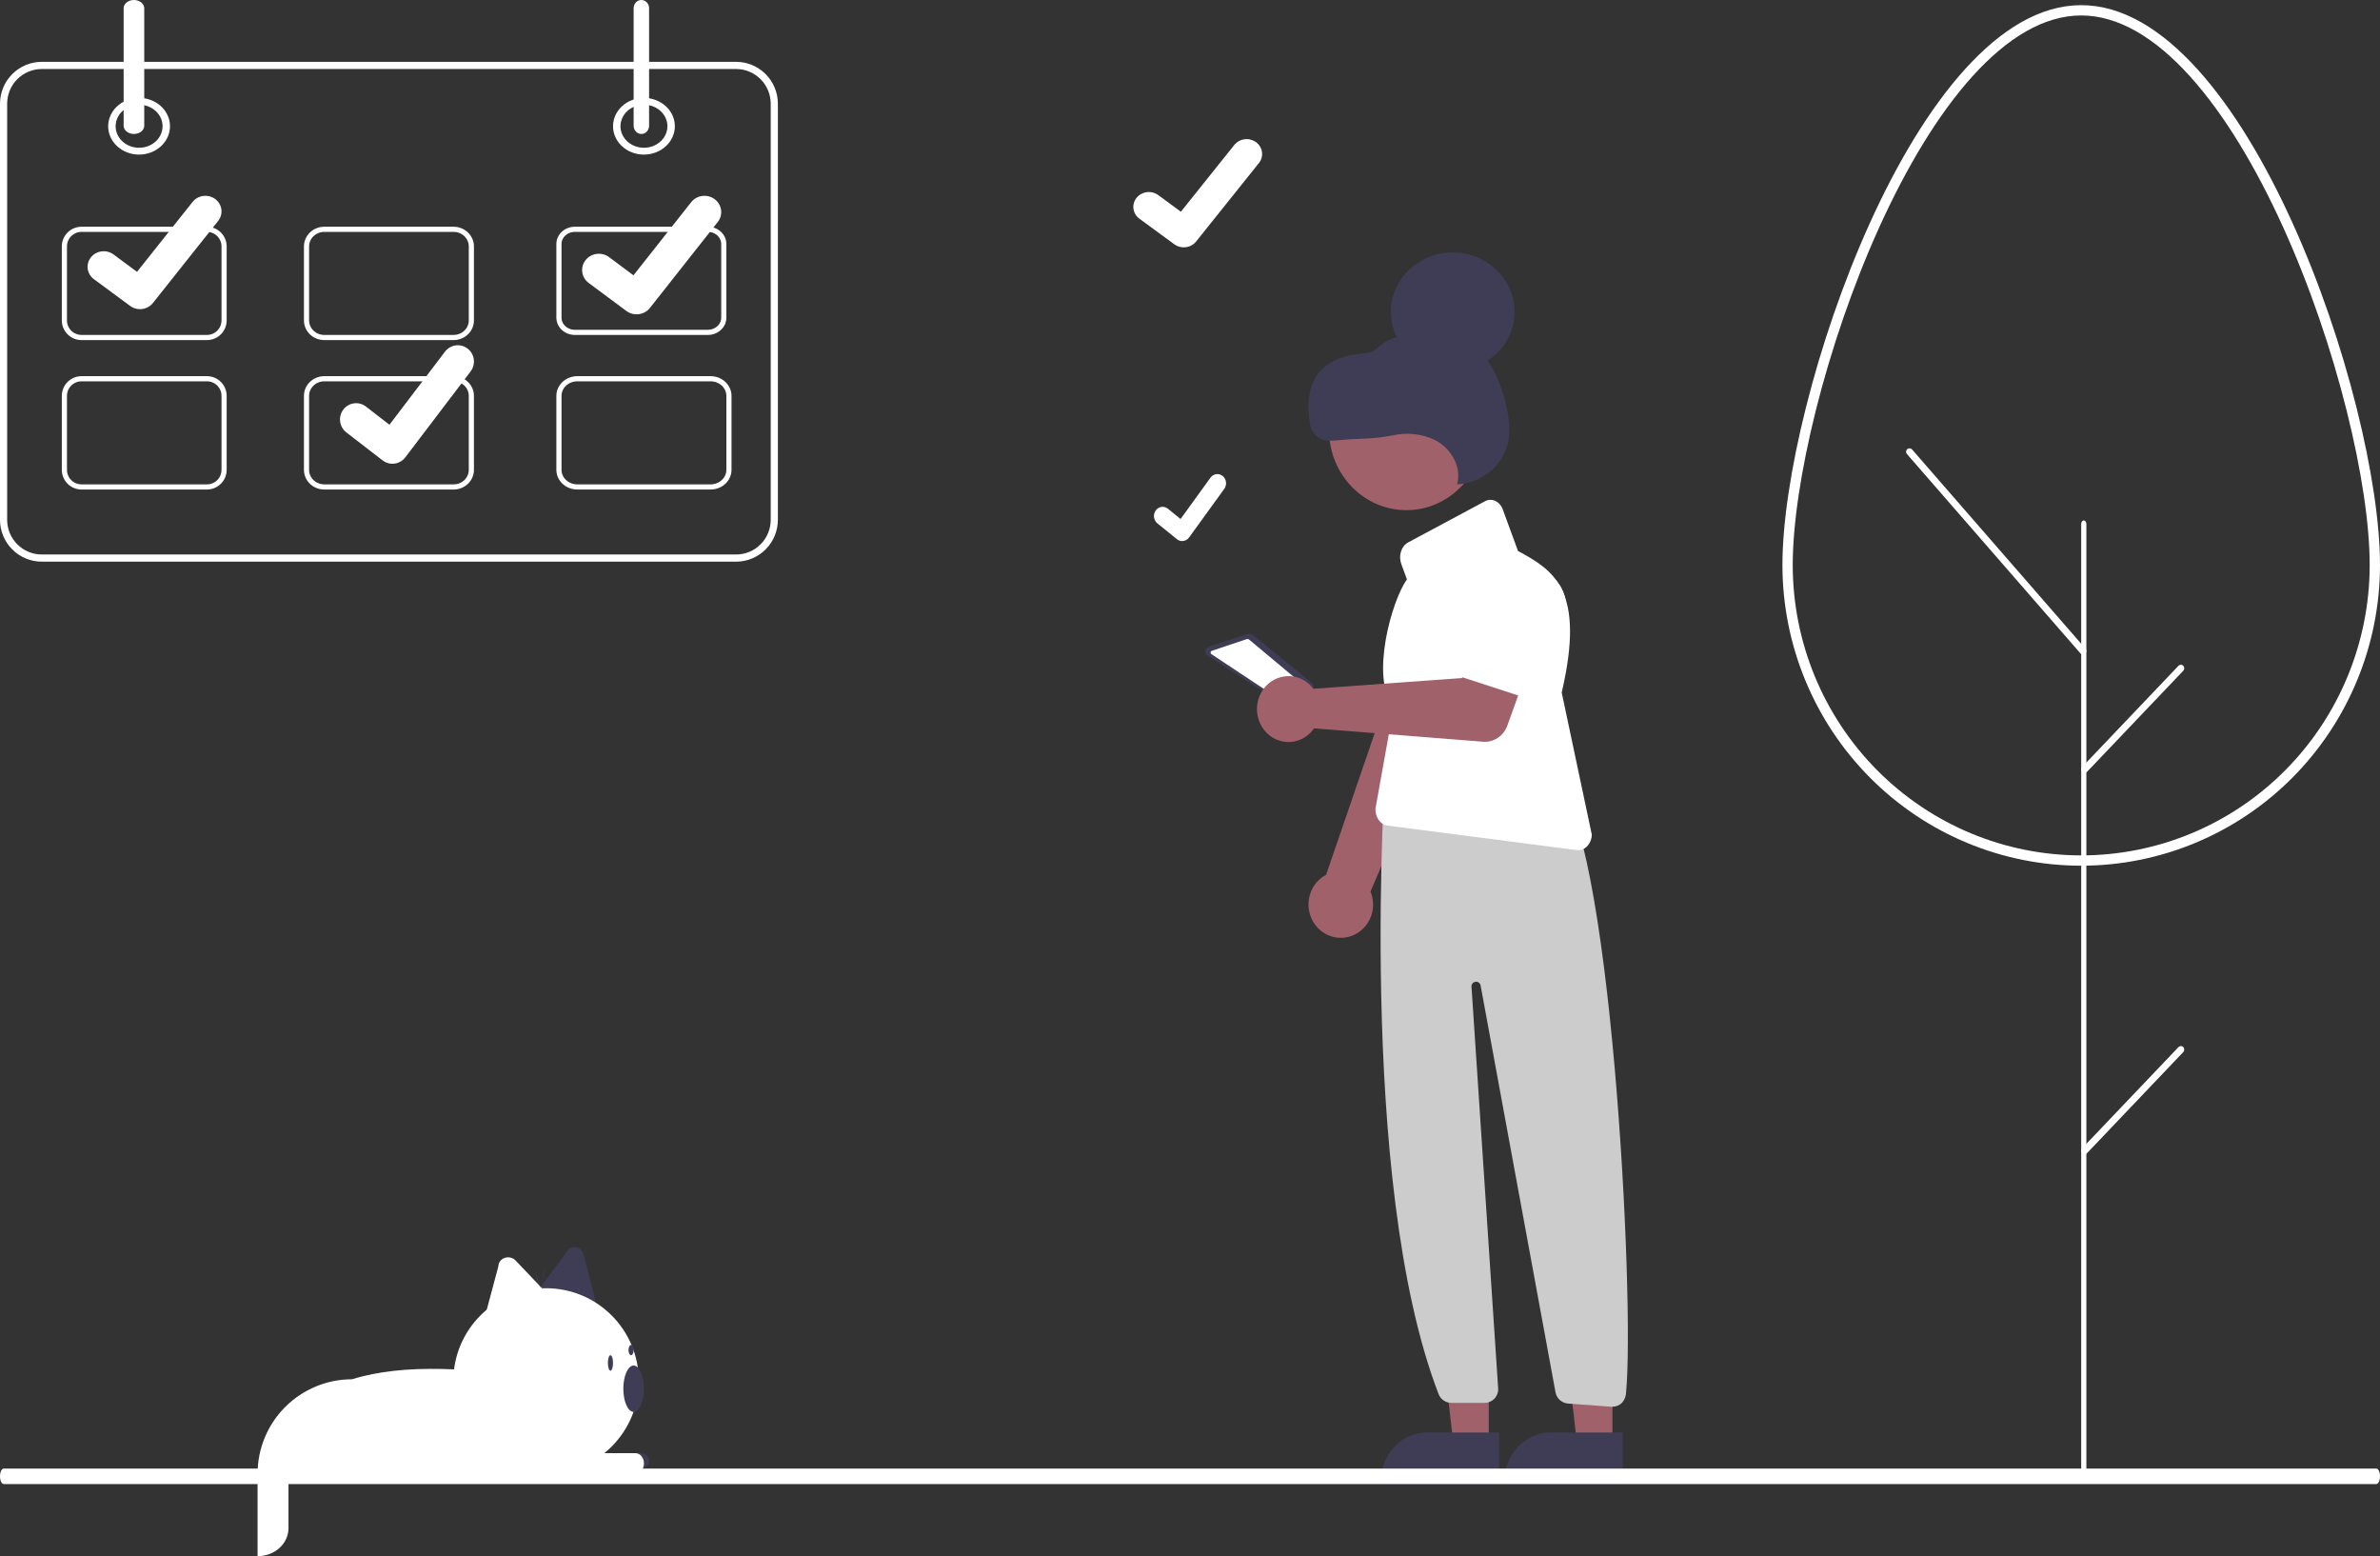 <svg width="462" height="302" viewBox="0 0 462 302" fill="none" xmlns="http://www.w3.org/2000/svg">
<rect x="0" y="0" width="462" height="302" fill="#333333" stroke="none"/>
<g id="Group 1">
<path id="almanaque" d="M142.894 109H8.106C5.957 108.998 3.896 108.141 2.377 106.618C0.857 105.096 0.002 103.031 0 100.878V20.122C0.002 17.969 0.857 15.904 2.377 14.382C3.896 12.859 5.957 12.002 8.106 12H142.894C145.043 12.002 147.104 12.859 148.623 14.382C150.143 15.904 150.998 17.969 151 20.122V100.878C150.998 103.031 150.143 105.096 148.623 106.618C147.104 108.141 145.043 108.998 142.894 109ZM8.106 13.392C6.325 13.394 4.618 14.104 3.359 15.366C2.1 16.627 1.392 18.338 1.39 20.122V100.878C1.392 102.662 2.1 104.373 3.359 105.634C4.618 106.896 6.325 107.606 8.106 107.608H142.894C144.675 107.606 146.382 106.896 147.641 105.634C148.9 104.373 149.608 102.662 149.61 100.878V20.122C149.608 18.338 148.9 16.627 147.641 15.366C146.382 14.104 144.675 13.394 142.894 13.392H8.106Z" fill="white"/>
<path id="left-circle" d="M27 30C25.813 30 24.653 29.677 23.667 29.073C22.68 28.469 21.911 27.61 21.457 26.605C21.003 25.6 20.884 24.494 21.115 23.427C21.347 22.36 21.918 21.38 22.757 20.611C23.596 19.842 24.666 19.318 25.829 19.106C26.993 18.893 28.2 19.002 29.296 19.419C30.392 19.835 31.329 20.54 31.989 21.444C32.648 22.349 33 23.412 33 24.5C32.998 25.958 32.365 27.356 31.241 28.387C30.116 29.418 28.591 29.998 27 30V30ZM27 20.32C26.098 20.32 25.216 20.565 24.467 21.024C23.717 21.484 23.132 22.137 22.787 22.9C22.442 23.664 22.352 24.505 22.528 25.316C22.704 26.126 23.138 26.871 23.776 27.456C24.413 28.04 25.226 28.438 26.11 28.6C26.995 28.761 27.912 28.678 28.745 28.362C29.578 28.045 30.29 27.51 30.791 26.822C31.293 26.135 31.56 25.327 31.56 24.5C31.559 23.392 31.078 22.329 30.223 21.546C29.368 20.762 28.209 20.321 27 20.32Z" fill="white"/>
<path id="right-circle" d="M125 30C123.813 30 122.653 29.677 121.667 29.073C120.68 28.469 119.911 27.61 119.457 26.605C119.003 25.6 118.884 24.494 119.115 23.427C119.347 22.36 119.918 21.38 120.757 20.611C121.596 19.842 122.666 19.318 123.829 19.106C124.993 18.893 126.2 19.002 127.296 19.419C128.392 19.835 129.33 20.54 129.989 21.444C130.648 22.349 131 23.412 131 24.5C130.998 25.958 130.365 27.356 129.241 28.387C128.116 29.418 126.591 29.998 125 30V30ZM125 20.32C124.098 20.32 123.217 20.565 122.467 21.024C121.717 21.484 121.132 22.137 120.787 22.9C120.442 23.664 120.352 24.505 120.528 25.316C120.704 26.126 121.138 26.871 121.776 27.456C122.413 28.04 123.226 28.438 124.11 28.6C124.995 28.761 125.912 28.678 126.745 28.362C127.578 28.045 128.29 27.51 128.791 26.822C129.293 26.135 129.56 25.327 129.56 24.5C129.559 23.392 129.078 22.329 128.223 21.546C127.368 20.762 126.209 20.321 125 20.32V20.32Z" fill="white"/>
<path id="square-1" d="M40.168 65.5H15.832C14.948 65.499 14.101 65.149 13.476 64.527C12.852 63.905 12.501 63.062 12.5 62.183V47.817C12.501 46.938 12.852 46.095 13.476 45.473C14.101 44.851 14.947 44.501 15.831 44.5H40.169C41.053 44.501 41.899 44.851 42.524 45.473C43.148 46.095 43.499 46.938 43.5 47.817V62.183C43.499 63.062 43.148 63.905 42.524 64.527C41.899 65.149 41.052 65.499 40.168 65.5Z" stroke="white"/>
<path id="square-2" d="M88.049 65.5H62.951C62.031 65.499 61.152 65.145 60.506 64.521C59.861 63.898 59.501 63.057 59.5 62.183V47.817C59.501 46.943 59.861 46.102 60.506 45.479C61.152 44.855 62.031 44.501 62.951 44.5H88.049C88.969 44.501 89.848 44.855 90.494 45.479C91.139 46.102 91.499 46.943 91.5 47.817V62.183C91.499 63.057 91.139 63.898 90.494 64.521C89.848 65.145 88.969 65.499 88.049 65.5Z" stroke="white"/>
<path id="square-3" d="M109.393 45.348C109.97 44.809 110.758 44.501 111.587 44.5H137.413C138.242 44.501 139.03 44.809 139.607 45.348C140.182 45.886 140.499 46.607 140.5 47.352V61.648C140.499 62.393 140.182 63.114 139.607 63.652C139.03 64.191 138.242 64.499 137.413 64.5H111.587C110.758 64.499 109.97 64.191 109.393 63.652C108.818 63.114 108.501 62.393 108.5 61.649V47.351C108.501 46.607 108.818 45.886 109.393 45.348Z" stroke="white"/>
<path id="square-4" d="M40.168 94.5H15.832C14.948 94.499 14.101 94.149 13.476 93.527C12.852 92.905 12.501 92.062 12.5 91.183V76.817C12.501 75.938 12.852 75.095 13.476 74.473C14.101 73.851 14.947 73.501 15.831 73.5H40.169C41.053 73.501 41.899 73.851 42.524 74.473C43.148 75.095 43.499 75.938 43.5 76.817V91.183C43.499 92.062 43.148 92.905 42.524 93.527C41.899 94.149 41.052 94.499 40.168 94.5Z" stroke="white"/>
<path id="square-5" d="M88.049 94.5H62.951C62.031 94.499 61.152 94.145 60.506 93.521C59.861 92.898 59.501 92.057 59.5 91.183V76.817C59.501 75.943 59.861 75.102 60.506 74.479C61.152 73.855 62.031 73.501 62.951 73.5H88.049C88.969 73.501 89.848 73.855 90.494 74.479C91.139 75.102 91.499 75.943 91.5 76.817V91.183C91.499 92.057 91.139 92.898 90.494 93.521C89.848 94.145 88.969 94.499 88.049 94.5Z" stroke="white"/>
<path id="square-6" d="M137.929 94.5H112.071C111.114 94.499 110.203 94.142 109.536 93.516C108.869 92.891 108.501 92.052 108.5 91.183V76.817C108.501 75.948 108.869 75.109 109.536 74.484C110.203 73.858 111.114 73.501 112.071 73.5H137.929C138.886 73.501 139.797 73.858 140.464 74.484C141.131 75.109 141.499 75.948 141.5 76.817V91.183C141.499 92.052 141.131 92.891 140.464 93.516C139.797 94.142 138.886 94.499 137.929 94.5Z" stroke="white"/>
<path id="left-line" d="M26 26C25.47 26 24.961 25.831 24.587 25.532C24.212 25.233 24.001 24.827 24 24.404V1.596C24 1.173 24.211 0.767 24.586 0.468C24.961 0.168 25.47 0 26 0C26.53 0 27.039 0.168 27.414 0.468C27.789 0.767 28 1.173 28 1.596V24.404C27.999 24.827 27.788 25.233 27.413 25.532C27.039 25.831 26.53 26 26 26V26Z" fill="white"/>
<path id="right-line" d="M124.5 26C124.102 26 123.721 25.831 123.44 25.532C123.159 25.233 123 24.827 123 24.404V1.596C123 1.173 123.158 0.767 123.439 0.468C123.721 0.168 124.102 0 124.5 0C124.898 0 125.279 0.168 125.561 0.468C125.842 0.767 126 1.173 126 1.596V24.404C126 24.827 125.841 25.233 125.56 25.532C125.279 25.831 124.898 26 124.5 26V26Z" fill="white"/>
<path id="check-1" d="M27.176 60C26.502 60.001 25.845 59.791 25.306 59.4L25.272 59.376L18.226 54.176C17.567 53.688 17.136 52.968 17.027 52.174C16.918 51.379 17.141 50.576 17.646 49.94C18.151 49.304 18.898 48.888 19.721 48.783C20.544 48.678 21.377 48.893 22.036 49.38L26.6 52.757L37.385 39.182C37.635 38.868 37.947 38.604 38.303 38.405C38.659 38.207 39.051 38.078 39.459 38.026C39.867 37.974 40.281 38 40.678 38.103C41.075 38.205 41.447 38.382 41.773 38.623L41.774 38.624L41.707 38.714L41.776 38.624C42.434 39.112 42.864 39.832 42.973 40.626C43.082 41.42 42.859 42.223 42.355 42.859L29.67 58.818C29.376 59.186 28.999 59.484 28.567 59.688C28.135 59.892 27.66 59.998 27.179 59.996L27.176 60Z" fill="white"/>
<path id="check-3" d="M76.176 90C75.502 90.001 74.845 89.781 74.306 89.373L74.272 89.348L67.226 83.911C66.567 83.401 66.136 82.648 66.027 81.818C65.918 80.987 66.141 80.147 66.646 79.483C67.151 78.818 67.898 78.383 68.721 78.273C69.544 78.163 70.377 78.388 71.036 78.898L75.6 82.428L86.385 68.236C86.635 67.907 86.947 67.631 87.303 67.424C87.659 67.216 88.052 67.082 88.459 67.027C88.867 66.973 89.281 67 89.678 67.107C90.075 67.214 90.447 67.399 90.773 67.652L90.774 67.652L90.707 67.746L90.776 67.652C91.434 68.162 91.865 68.915 91.973 69.745C92.082 70.575 91.859 71.415 91.355 72.079L78.67 88.765C78.376 89.149 77.999 89.46 77.567 89.674C77.135 89.887 76.66 89.998 76.179 89.996L76.176 90Z" fill="white"/>
<path id="check-2" d="M123.568 61C122.867 61.001 122.185 60.781 121.625 60.373L121.59 60.348L114.273 54.911C113.589 54.401 113.141 53.648 113.028 52.818C112.915 51.987 113.146 51.148 113.671 50.483C114.196 49.818 114.971 49.383 115.826 49.273C116.681 49.163 117.546 49.388 118.23 49.898L122.969 53.428L134.169 39.236C134.429 38.907 134.752 38.631 135.122 38.424C135.492 38.216 135.9 38.081 136.323 38.027C136.746 37.973 137.176 38 137.588 38.107C138.001 38.214 138.387 38.399 138.726 38.652L138.727 38.652L138.657 38.746L138.729 38.652C139.412 39.162 139.859 39.915 139.972 40.745C140.085 41.575 139.854 42.415 139.33 43.08L126.157 59.765C125.852 60.149 125.46 60.46 125.012 60.674C124.563 60.887 124.07 60.998 123.571 60.996L123.568 61Z" fill="white"/>
<path id="check-human" d="M229.48 105C229.116 105.001 228.763 104.876 228.472 104.646L228.454 104.631L224.66 101.558C224.305 101.27 224.073 100.845 224.015 100.375C223.956 99.906 224.076 99.431 224.348 99.055C224.62 98.68 225.022 98.434 225.465 98.372C225.909 98.31 226.357 98.437 226.712 98.725L229.169 100.72L234.976 92.699C235.111 92.513 235.279 92.357 235.471 92.239C235.662 92.122 235.874 92.046 236.093 92.015C236.313 91.985 236.536 92 236.749 92.061C236.963 92.121 237.164 92.226 237.339 92.368L237.34 92.369L237.304 92.422L237.341 92.369C237.695 92.657 237.927 93.082 237.986 93.552C238.044 94.021 237.924 94.495 237.653 94.871L230.822 104.302C230.664 104.519 230.461 104.695 230.228 104.816C229.996 104.936 229.74 104.999 229.481 104.998L229.48 105Z" fill="white"/>
<path id="check-human_2" d="M229.785 48C229.136 48.001 228.505 47.8 227.986 47.427L227.954 47.404L221.179 42.44C220.545 41.975 220.131 41.288 220.026 40.529C219.921 39.771 220.136 39.004 220.621 38.397C221.107 37.79 221.825 37.393 222.617 37.293C223.408 37.193 224.209 37.398 224.843 37.863L229.231 41.086L239.601 28.129C239.841 27.828 240.141 27.576 240.483 27.387C240.826 27.197 241.203 27.074 241.595 27.025C241.987 26.975 242.385 27 242.767 27.098C243.149 27.196 243.507 27.365 243.82 27.595L243.821 27.596L243.757 27.681L243.823 27.596C244.456 28.061 244.87 28.749 244.974 29.506C245.078 30.264 244.865 31.031 244.38 31.638L232.182 46.872C231.9 47.223 231.537 47.507 231.122 47.702C230.707 47.897 230.25 47.998 229.788 47.997L229.785 48Z" fill="white"/>
<path id="right-arm" d="M261.719 181.823C262.606 181.61 263.437 181.199 264.154 180.618C264.871 180.037 265.455 179.302 265.867 178.462C266.279 177.623 266.507 176.701 266.536 175.76C266.565 174.82 266.395 173.884 266.036 173.019L289 119.418L275.863 116L257.421 169.763C256.055 170.482 254.991 171.693 254.432 173.168C253.872 174.643 253.856 176.279 254.386 177.765C254.916 179.252 255.955 180.486 257.306 181.234C258.658 181.981 260.228 182.191 261.719 181.823V181.823Z" fill="#A0616A"/>
<path id="mobile" d="M234.465 127.257L249.252 136.807C249.442 136.932 249.67 137 249.904 137C250.138 137 250.366 136.932 250.555 136.807L254.551 134.07C254.684 133.982 254.793 133.867 254.871 133.734C254.948 133.602 254.992 133.455 254.999 133.305C255.006 133.155 254.976 133.006 254.911 132.868C254.845 132.73 254.747 132.607 254.623 132.509L243.244 123.253C243.095 123.134 242.913 123.053 242.718 123.019C242.523 122.984 242.322 122.998 242.134 123.057L234.73 125.474C234.54 125.538 234.372 125.648 234.246 125.792C234.119 125.937 234.037 126.11 234.01 126.293C233.983 126.476 234.011 126.663 234.091 126.833C234.171 127.003 234.3 127.149 234.465 127.257H234.465Z" fill="#3F3D56"/>
<path id="sreen" d="M235.167 126.952L248.711 135.925C248.78 135.973 248.862 135.999 248.947 136C249.032 136.001 249.116 135.976 249.185 135.929L252.837 133.363C252.879 133.335 252.914 133.3 252.941 133.259C252.968 133.218 252.987 133.173 252.995 133.126C253.003 133.079 253.001 133.03 252.99 132.984C252.978 132.937 252.957 132.893 252.927 132.854C252.91 132.833 252.891 132.814 252.87 132.797L242.438 124.092C242.384 124.048 242.318 124.019 242.248 124.006C242.177 123.994 242.105 124 242.037 124.022L235.259 126.292C235.191 126.316 235.131 126.358 235.086 126.411C235.041 126.465 235.013 126.529 235.003 126.596C234.994 126.664 235.004 126.732 235.033 126.795C235.062 126.858 235.108 126.912 235.167 126.952V126.952Z" fill="white"/>
<path id="right-ankle" d="M288.999 281L282.223 280.999L279 253L289 253.001L288.999 281Z" fill="#A0616A"/>
<path id="right-feet" d="M291 288L268 287.999V287.684C268 286.413 268.232 285.153 268.681 283.978C269.131 282.803 269.791 281.736 270.622 280.836C271.453 279.937 272.44 279.224 273.526 278.737C274.612 278.25 275.777 278 276.952 278H276.953L291 278.001L291 288Z" fill="#3F3D56"/>
<path id="left-ankle" d="M312.999 281L306.223 280.999L303 253L313 253.001L312.999 281Z" fill="#A0616A"/>
<path id="left-feet" d="M315 288L292 287.999V287.684C292 286.413 292.232 285.153 292.681 283.978C293.131 282.803 293.791 281.736 294.622 280.836C295.453 279.937 296.44 279.224 297.526 278.737C298.612 278.25 299.777 278 300.952 278H300.953L315 278.001L315 288Z" fill="#3F3D56"/>
<path id="legs" d="M312.977 273C312.911 273 312.845 272.998 312.778 272.993L304.39 272.379C303.815 272.334 303.27 272.108 302.834 271.734C302.399 271.36 302.097 270.858 301.971 270.301L287.406 191.213C287.358 190.994 287.228 190.802 287.042 190.675C286.855 190.547 286.627 190.495 286.404 190.528C286.18 190.56 285.977 190.676 285.836 190.851C285.695 191.026 285.627 191.247 285.644 191.47L290.816 269.393C290.845 269.757 290.798 270.124 290.677 270.469C290.556 270.814 290.364 271.131 290.113 271.399C289.862 271.667 289.558 271.881 289.22 272.027C288.882 272.174 288.516 272.249 288.147 272.249H281.759C281.22 272.25 280.694 272.089 280.249 271.789C279.804 271.488 279.461 271.062 279.265 270.566C263.2 228.95 269.017 147.409 269.064 146.589L269.659 146L301.656 151.465L301.723 151.53C312.656 159.474 317.387 252.5 315.649 270.196C315.638 270.948 315.358 271.671 314.858 272.237C314.357 272.726 313.681 273 312.977 273V273Z" fill="#CCCCCC"/>
<path id="Vector" d="M273 99C281.284 99 288 92.06 288 83.5C288 74.94 281.284 68 273 68C264.716 68 258 74.94 258 83.5C258 92.06 264.716 99 273 99Z" fill="#A0616A"/>
<path id="trunk" d="M306.38 165C306.234 165 306.089 164.985 305.946 164.956L269.188 160.201C267.872 159.934 266.933 158.518 267.004 156.907L270.522 137.33C265.86 131.456 270.265 116.285 273.113 112.449L272.012 109.443C271.728 108.663 271.711 107.809 271.963 107.018C272.179 106.273 272.676 105.643 273.347 105.262L288.265 97.272C289.588 96.563 291.139 97.288 291.725 98.886L294.65 106.867L294.606 106.891C301.61 110.675 307.817 114.42 303.155 134.393L309 161.977C308.98 162.846 308.633 163.676 308.028 164.296C307.591 164.739 306.999 164.991 306.38 165Z" fill="white"/>
<path id="left-arm" d="M254.284 132.922C254.519 133.153 254.736 133.402 254.933 133.669L283.778 131.587L286.873 125L297 128.579L292.607 140.796C292.252 141.783 291.6 142.623 290.749 143.19C289.898 143.757 288.894 144.021 287.888 143.941L255.087 141.343C254.361 142.396 253.345 143.194 252.174 143.629C251.003 144.065 249.733 144.118 248.533 143.781C247.333 143.445 246.259 142.734 245.454 141.744C244.65 140.755 244.153 139.533 244.03 138.241C243.907 136.949 244.163 135.649 244.765 134.513C245.366 133.377 246.285 132.459 247.398 131.882C248.511 131.304 249.766 131.094 250.996 131.28C252.226 131.466 253.373 132.038 254.284 132.922V132.922Z" fill="#A0616A"/>
<path id="Vector_2" d="M282.213 129.89C282.058 129.524 281.986 129.129 282.002 128.733C282.018 128.337 282.121 127.948 282.305 127.595L288.71 115.242C289.366 113.318 290.776 111.726 292.632 110.815C294.488 109.905 296.638 109.75 298.611 110.385C300.583 111.02 302.217 112.393 303.155 114.203C304.093 116.013 304.257 118.111 303.613 120.039L301.146 133.72C301.075 134.11 300.919 134.481 300.689 134.808C300.458 135.134 300.158 135.408 299.81 135.611C299.461 135.814 299.072 135.941 298.668 135.984C298.264 136.027 297.856 135.984 297.471 135.859L283.933 131.458C283.548 131.333 283.195 131.128 282.898 130.857C282.601 130.587 282.367 130.257 282.213 129.89Z" fill="white"/>
<path id="floor" d="M461.285 288H0.715C0.525 288 0.344 287.842 0.209 287.561C0.075 287.279 0 286.898 0 286.5C0 286.102 0.075 285.721 0.209 285.439C0.344 285.158 0.525 285 0.715 285H461.285C461.474 285 461.656 285.158 461.791 285.439C461.925 285.721 462 286.102 462 286.5C462 286.898 461.925 287.279 461.791 287.561C461.656 287.842 461.474 288 461.285 288Z" fill="white"/>
<path id="Vector_3" d="M282 72C288.627 72 294 66.851 294 60.5C294 54.149 288.627 49 282 49C275.373 49 270 54.149 270 60.5C270 66.851 275.373 72 282 72Z" fill="#3F3D56"/>
<path id="Vector_4" d="M259.762 85.432C258.597 85.551 257.359 85.659 256.311 85.151C255.751 84.841 255.273 84.408 254.917 83.886C254.561 83.364 254.337 82.767 254.263 82.144C252.042 67.794 264.589 68.975 266.073 68.353C267.071 67.935 267.806 67.094 268.697 66.491C270.647 65.171 273.177 65.074 275.553 65.025C278.373 64.965 281.295 64.925 283.883 66.015C286.21 67.076 288.144 68.809 289.42 70.978C290.683 73.139 291.608 75.47 292.166 77.895C292.883 80.669 293.371 83.604 292.632 86.374C292.023 88.478 290.752 90.345 288.997 91.713C287.243 93.08 285.092 93.88 282.847 94C283.81 90.693 281.708 87.026 278.59 85.407C276.074 84.204 273.211 83.872 270.475 84.468C268.7 84.817 266.901 85.035 265.092 85.12C263.317 85.184 261.186 85.285 259.762 85.432Z" fill="#3F3D56"/>
<path id="tree" d="M404 2C411.596 2 418.976 6.538 425.835 14.12C432.678 21.685 438.877 32.147 444.102 43.666C454.558 66.72 461 93.743 461 109.668C460.989 124.88 454.977 139.463 444.288 150.213C433.599 160.963 419.108 167 404 167C388.892 167 374.401 160.963 363.712 150.213C353.023 139.463 347.012 124.88 347 109.669C347 93.744 353.442 66.72 363.899 43.666C369.123 32.147 375.322 21.685 382.165 14.12C389.024 6.538 396.404 2 404 2Z" stroke="white" stroke-width="2"/>
<path id="2" d="M404.5 286C404.367 286 404.24 285.93 404.146 285.805C404.053 285.68 404 285.511 404 285.335V101.665C404 101.489 404.053 101.32 404.146 101.195C404.24 101.07 404.367 101 404.5 101C404.633 101 404.76 101.07 404.854 101.195C404.947 101.32 405 101.489 405 101.665V285.335C405 285.511 404.947 285.68 404.854 285.805C404.76 285.93 404.633 286 404.5 286V286Z" fill="white"/>
<path id="1" d="M404.331 127C404.235 127 404.14 126.98 404.053 126.94C403.966 126.9 403.888 126.842 403.825 126.77L370.163 88.102C370.047 87.969 369.989 87.795 370.002 87.619C370.015 87.442 370.097 87.279 370.231 87.163C370.365 87.047 370.539 86.989 370.716 87.002C370.893 87.014 371.058 87.096 371.174 87.229L404.837 125.896C404.921 125.993 404.975 126.112 404.993 126.238C405.011 126.365 404.993 126.494 404.94 126.61C404.886 126.726 404.801 126.825 404.693 126.894C404.585 126.963 404.459 127 404.331 127Z" fill="white"/>
<path id="3" d="M404.654 150C404.525 150 404.398 149.96 404.291 149.884C404.183 149.809 404.099 149.702 404.05 149.576C404 149.451 403.987 149.312 404.013 149.179C404.038 149.046 404.1 148.924 404.191 148.828L422.884 129.201C422.944 129.137 423.016 129.087 423.096 129.052C423.175 129.018 423.26 129 423.346 129C423.432 129 423.517 129.018 423.596 129.052C423.676 129.087 423.748 129.137 423.808 129.201C423.869 129.265 423.917 129.341 423.95 129.424C423.983 129.507 424 129.597 424 129.687C424 129.777 423.983 129.866 423.95 129.949C423.917 130.033 423.869 130.108 423.808 130.172L405.116 149.799C405.056 149.863 404.984 149.913 404.904 149.948C404.825 149.982 404.74 150 404.654 150Z" fill="white"/>
<path id="4" d="M404.654 224C404.525 224 404.398 223.96 404.291 223.884C404.183 223.809 404.099 223.702 404.05 223.576C404 223.451 403.987 223.313 404.013 223.179C404.038 223.046 404.1 222.924 404.191 222.828L422.884 203.201C423.006 203.072 423.173 203 423.346 203C423.519 203 423.686 203.072 423.808 203.201C423.931 203.33 424 203.505 424 203.687C424 203.869 423.931 204.043 423.808 204.172L405.116 223.799C405.056 223.863 404.984 223.913 404.904 223.948C404.825 223.982 404.74 224 404.654 224V224Z" fill="white"/>
<path id="patita" d="M98 282H124.333C124.552 282 124.769 282.039 124.971 282.114C125.173 282.19 125.357 282.3 125.512 282.439C125.667 282.579 125.789 282.744 125.873 282.926C125.957 283.108 126 283.303 126 283.5V283.5C126 283.898 125.824 284.279 125.512 284.561C125.199 284.842 124.775 285 124.333 285H98V282Z" fill="#3F3D56"/>
<path id="oreja-2" d="M103 252.317L109.902 243.13C110.061 242.765 110.317 242.463 110.636 242.262C110.956 242.062 111.323 241.973 111.69 242.007C112.057 242.042 112.405 242.198 112.689 242.455C112.972 242.713 113.178 243.059 113.278 243.447L116 254L103 252.317Z" fill="#3F3D56"/>
<path id="oreeja-1" d="M94 256L96.737 245.762C96.737 245.404 96.854 245.055 97.074 244.76C97.293 244.466 97.605 244.24 97.966 244.114C98.327 243.987 98.721 243.966 99.096 244.052C99.471 244.138 99.809 244.328 100.064 244.596L107 251.879L94 256Z" fill="white"/>
<path id="cola" d="M50 285H56V296.56C56 297.274 55.845 297.982 55.543 298.642C55.242 299.302 54.8 299.902 54.243 300.407C53.685 300.912 53.024 301.313 52.296 301.586C51.568 301.859 50.788 302 50 302V302V285L50 285Z" fill="white"/>
<path id="patita-2" d="M97 282H123.333C123.552 282 123.769 282.052 123.971 282.152C124.173 282.253 124.357 282.4 124.512 282.586C124.667 282.771 124.789 282.992 124.873 283.235C124.957 283.477 125 283.737 125 284C125 284.263 124.957 284.523 124.873 284.765C124.789 285.008 124.667 285.228 124.512 285.414C124.357 285.6 124.173 285.747 123.971 285.848C123.769 285.948 123.552 286 123.333 286H97V282Z" fill="white"/>
<g id="cat-body">
<path d="M106 286H50C50 281.138 51.931 276.475 55.37 273.036C58.808 269.598 63.471 267.667 68.333 267.667C78.537 264.486 91.847 265.507 106 267.667V286Z" fill="white"/>
<path d="M106 286C115.941 286 124 277.941 124 268C124 258.059 115.941 250 106 250C96.059 250 88 258.059 88 268C88 277.941 96.059 286 106 286Z" fill="white"/>
</g>
<path id="nariz" d="M123 274C124.105 274 125 271.985 125 269.5C125 267.015 124.105 265 123 265C121.895 265 121 267.015 121 269.5C121 271.985 121.895 274 123 274Z" fill="#3F3D56"/>
<path id="eye-1" d="M118.5 266C118.776 266 119 265.328 119 264.5C119 263.672 118.776 263 118.5 263C118.224 263 118 263.672 118 264.5C118 265.328 118.224 266 118.5 266Z" fill="#3F3D56"/>
<path id="eye-2" d="M122.5 263C122.776 263 123 262.552 123 262C123 261.448 122.776 261 122.5 261C122.224 261 122 261.448 122 262C122 262.552 122.224 263 122.5 263Z" fill="#3F3D56"/>
<path id="Vector_5" d="M105 250C105 250 104 248.137 104 247Z" fill="#3F3D56"/>
<path id="Vector_6" d="M105 249C105 249 105.418 246.833 106 246Z" fill="#3F3D56"/>
</g>
</svg>
